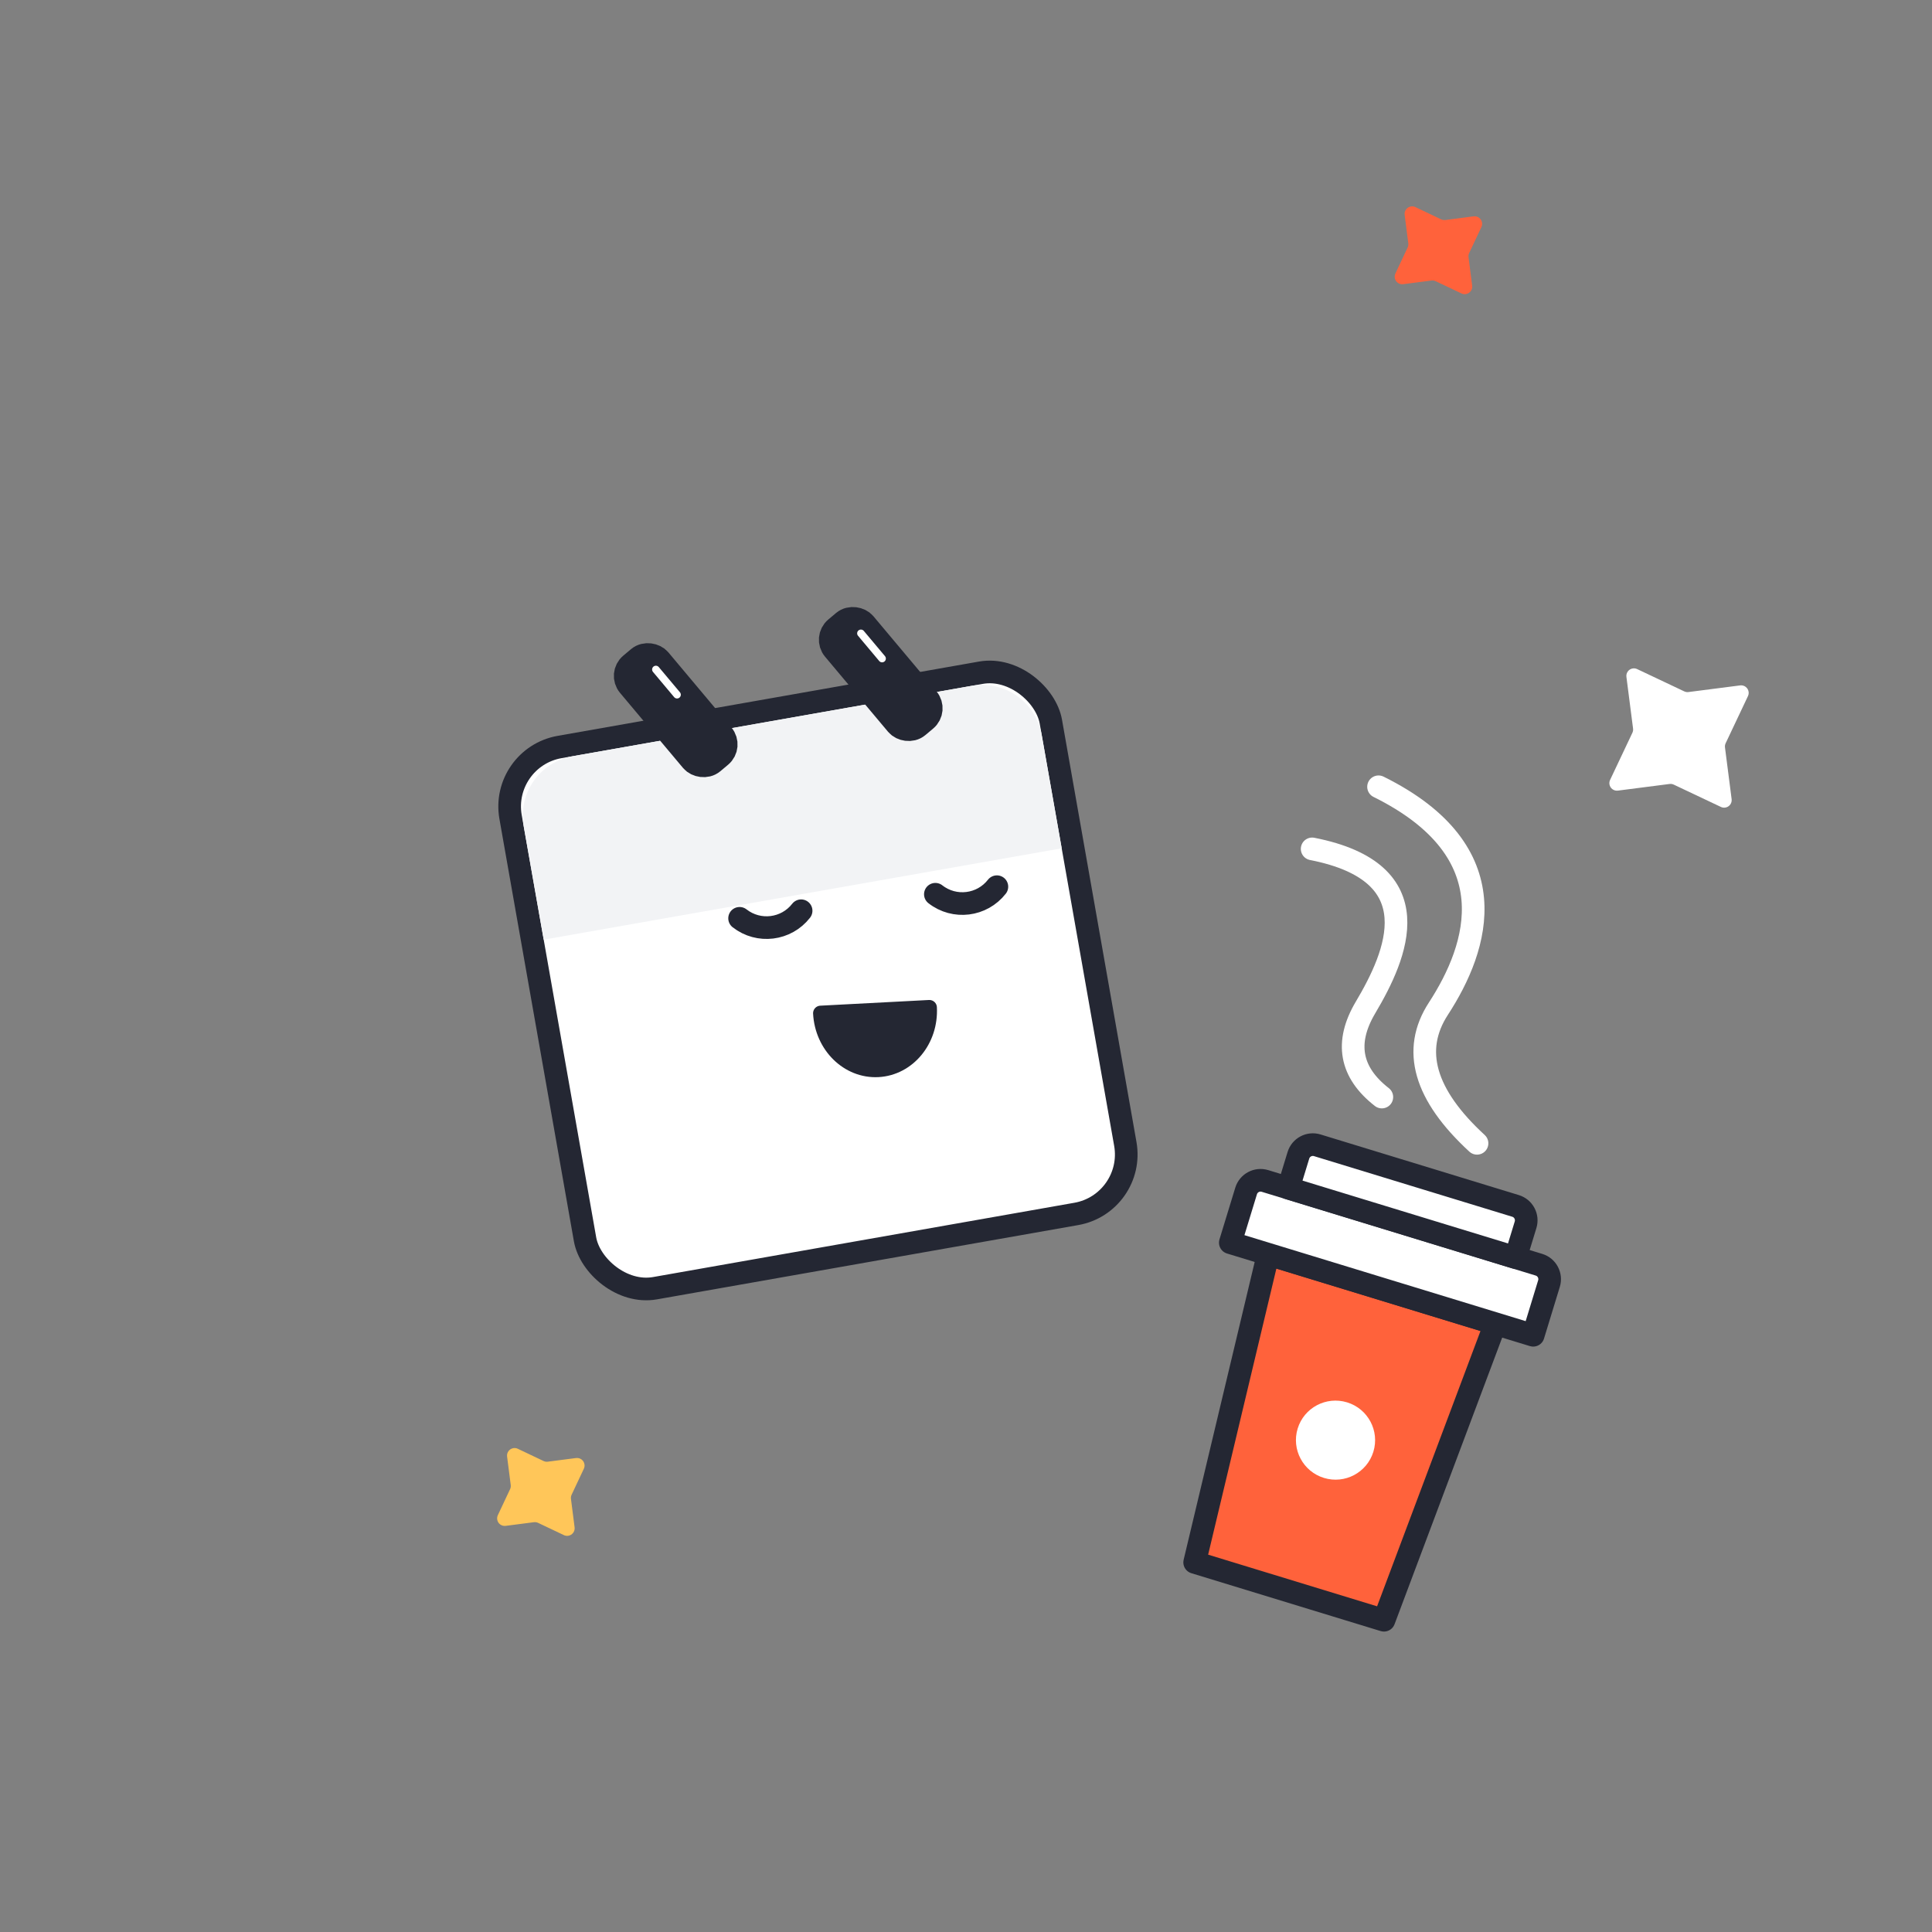 <svg xmlns="http://www.w3.org/2000/svg" width="256" height="256" viewBox="0 0 256 256">
    <rect x="0" y="0" width="256" height="256" fill="#808080" stroke="none"/>
    <g fill="none" fill-rule="evenodd">
        <g>
            <g>
                <g>
                    <g transform="translate(65 76) rotate(-3 91.615 -3.301) rotate(-7 72.925 3.33) translate(0 12.09)">
                        <rect width="72.696" height="72.818" x="-1.5" y="-1.5" fill="#FFF" stroke="#242733" stroke-width="3" rx="8"/>
                        <path fill="#F2F3F5" d="M8 0h53.696c4.418 0 8 3.582 8 8v15.273H0V8c0-4.418 3.582-8 8-8z"/>
                    </g>
                    <g transform="translate(65 76) rotate(-3 91.615 -3.301) rotate(-7 72.925 3.33) rotate(-30 26.985 -81.185)">
                        <rect width="4.356" height="16" fill="#242733" stroke="#242733" stroke-width="4" rx="1.5"/>
                        <path stroke="#FFF" stroke-linecap="round" stroke-linejoin="round" d="M3.63 2.182L3.63 6.545"/>
                    </g>
                    <g transform="translate(65 76) rotate(-3 91.615 -3.301) rotate(-7 72.925 3.33) rotate(-30 13.191 -29.706)">
                        <rect width="4.356" height="16" fill="#242733" stroke="#242733" stroke-width="4" rx="1.5"/>
                        <path stroke="#FFF" stroke-linecap="round" stroke-linejoin="round" d="M3.63 2.182L3.63 6.545"/>
                    </g>
                </g>
                <path fill="#242733" stroke="#242733" stroke-linecap="round" stroke-linejoin="round" stroke-width="2" d="M40.581 55.667c0 4.338 3.23 7.855 7.213 7.855 3.984 0 7.213-3.517 7.213-7.855H40.581z" transform="translate(65 76) rotate(-3 91.615 -3.301)"/>
                <path stroke="#242733" stroke-linecap="round" stroke-linejoin="round" stroke-width="3" d="M30.516 42.546c2.421 2.108 6.09 1.851 8.194-.574M56.589 40.72c2.42 2.108 6.089 1.85 8.193-.574" transform="translate(65 76) rotate(-3 91.615 -3.301)"/>
            </g>
            <g transform="translate(65 76) rotate(17 -26.154 360.508)">
                <path fill="#FF623B" stroke="#242733" stroke-linecap="round" stroke-linejoin="round" stroke-width="3" d="M18.361 64.234L49.836 64.234 47.213 106.125 20.984 106.125z"/>
                <path fill="#FFF" stroke="#242733" stroke-linecap="round" stroke-linejoin="round" stroke-width="3" d="M15.115 55.07h37.967c1.105 0 2 .896 2 2v7.164h0-41.967v-7.163c0-1.105.895-2 2-2z"/>
                <path fill="#FFF" stroke="#242733" stroke-linecap="round" stroke-linejoin="round" stroke-width="3" d="M20.36 48.525h27.476c1.105 0 2 .896 2 2v4.546h0-31.475v-4.546c0-1.104.895-2 2-2z"/>
                <path stroke="#FFF" stroke-linecap="round" stroke-linejoin="round" stroke-width="3" d="M40.53 42.085c-8.544-4.097-11.915-9.283-10.113-15.557 2.704-9.412 2.947-22.66-16.18-25.806"/>
                <path stroke="#FFF" stroke-linecap="round" stroke-linejoin="round" stroke-width="3" d="M26.676 39.911c-4.97-1.901-6.816-5.477-5.536-10.728 1.92-7.877 3.299-19.696-12.91-18.019"/>
                <ellipse cx="34.098" cy="85.18" fill="#FFF" rx="5.246" ry="5.236"/>
            </g>
        </g>
        <path fill="#FFF" d="M221.23 103.88l-6.853.88c-.548.071-1.049-.316-1.12-.863-.024-.19.007-.383.089-.556l2.955-6.245c.082-.173.112-.366.088-.555l-.881-6.853c-.07-.548.317-1.05.864-1.12.19-.024.383.006.556.088l6.245 2.956c.173.082.366.112.555.088l6.853-.881c.548-.07 1.05.316 1.12.864.024.19-.006.383-.088.555l-2.956 6.246c-.082.173-.112.365-.088.555l.881 6.853c.07.548-.316 1.049-.864 1.12-.19.024-.383-.007-.555-.089l-6.246-2.955c-.173-.082-.365-.112-.555-.088z"/>
        <path fill="#FF623B" d="M189.679 37.171l-3.747.484c-.548.071-1.05-.316-1.12-.863-.024-.19.006-.382.087-.555l1.62-3.441c.082-.172.112-.364.088-.553l-.483-3.772c-.07-.548.318-1.05.866-1.12.19-.024.383.007.556.09l3.411 1.622c.174.082.367.113.558.089l3.747-.485c.548-.07 1.049.316 1.12.864.024.19-.006.382-.087.554l-1.621 3.442c-.081.172-.111.364-.087.553l.482 3.772c.07.548-.317 1.049-.865 1.119-.19.024-.383-.007-.556-.089l-3.411-1.622c-.174-.083-.367-.113-.558-.089z"/>
        <path fill="#FFC659" d="M70.747 201.7l-3.747.485c-.548.07-1.05-.316-1.12-.864-.024-.189.006-.381.087-.554l1.62-3.441c.082-.173.112-.364.088-.553L67.192 193c-.07-.548.318-1.048.865-1.119.19-.024.384.007.557.09l3.411 1.622c.174.082.367.113.558.088l3.747-.484c.547-.07 1.049.316 1.12.864.024.19-.006.381-.087.554l-1.621 3.441c-.081.173-.112.365-.087.553l.482 3.773c.07.548-.317 1.049-.865 1.119-.19.024-.383-.007-.556-.09l-3.412-1.621c-.173-.083-.367-.114-.557-.09z"/>
    </g>
</svg>
